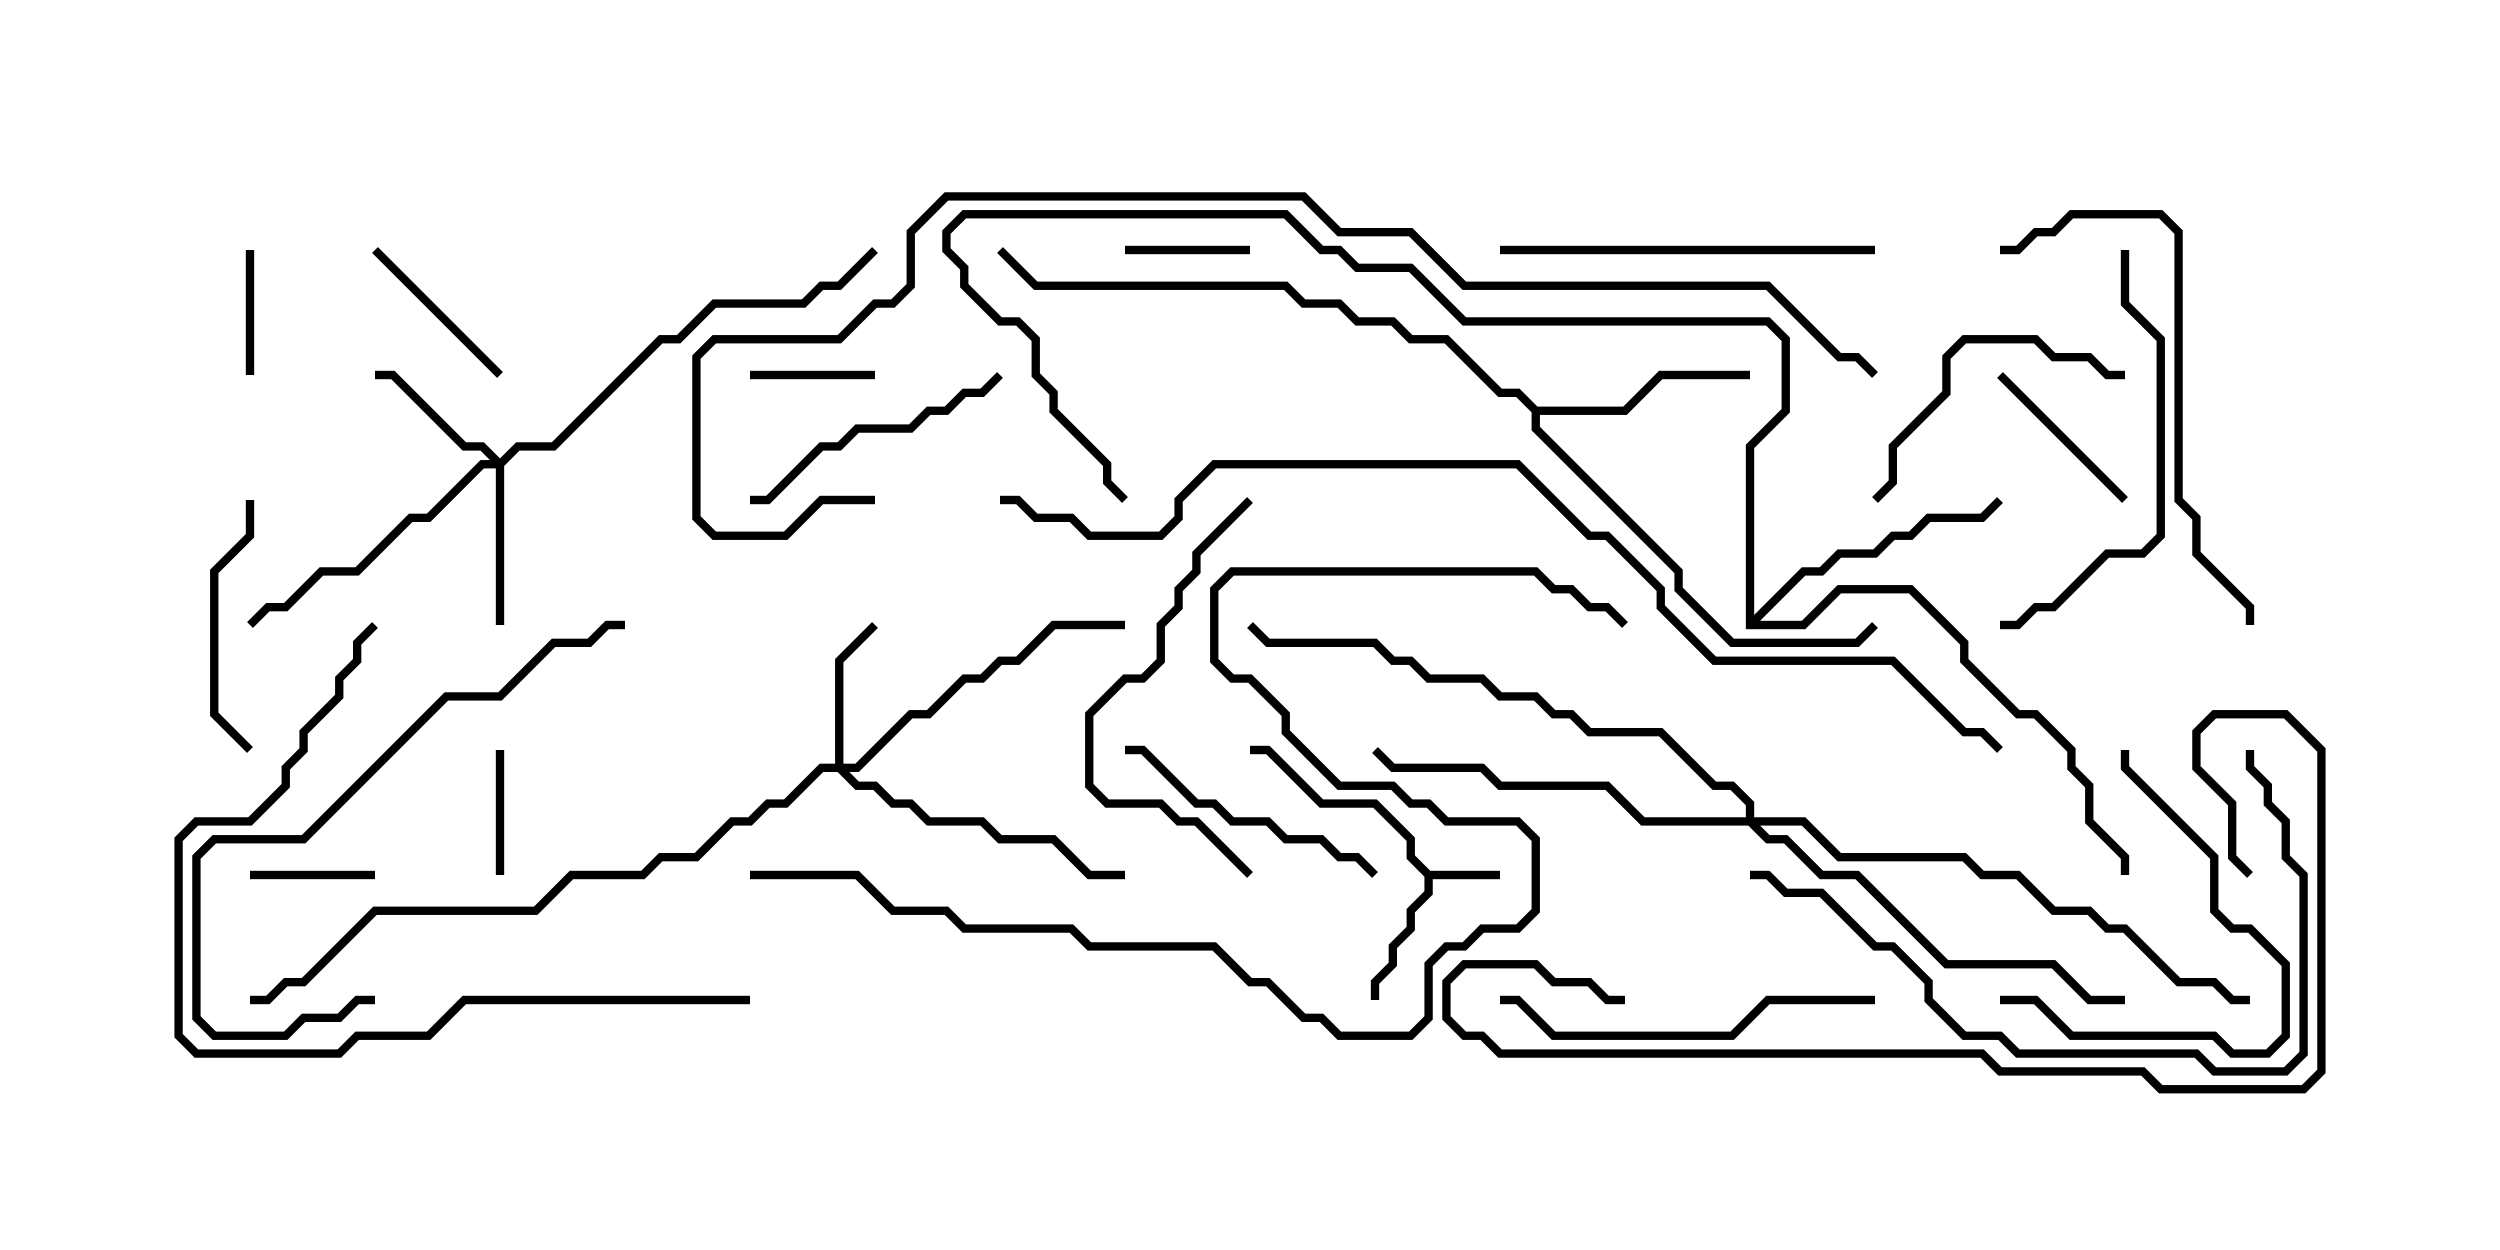 <svg version="1.1" width="30" height="15" xmlns="http://www.w3.org/2000/svg"><path d="M17.164,10.45L18,10.45L18,10.55L17.193,10.55L17.193,10.735L16.979,10.949L16.979,11.164L16.764,11.378L16.764,11.592L16.55,11.806L16.55,12L16.45,12L16.45,11.765L16.664,11.551L16.664,11.336L16.879,11.122L16.879,10.908L17.093,10.694L17.093,10.521L16.879,10.306L16.879,10.092L16.479,9.693L15.836,9.693L15.194,9.05L15,9.05L15,8.95L15.235,8.95L15.878,9.593L16.521,9.593L16.979,10.051L16.979,10.265z" stroke="none"/><path d="M18.449,4.879L19.479,4.879L19.908,4.45L21,4.45L21,4.55L19.949,4.55L19.521,4.979L18.479,4.979L18.479,5.122L20.193,6.836L20.193,7.051L20.806,7.664L22.265,7.664L22.465,7.465L22.535,7.535L22.306,7.764L20.765,7.764L20.093,7.092L20.093,6.878L18.379,5.164L18.379,4.949L18.194,4.764L17.979,4.764L17.336,4.121L16.908,4.121L16.694,3.907L16.265,3.907L16.051,3.693L15.622,3.693L15.408,3.479L12.408,3.479L11.965,3.035L12.035,2.965L12.449,3.379L15.449,3.379L15.664,3.593L16.092,3.593L16.306,3.807L16.735,3.807L16.949,4.021L17.378,4.021L18.021,4.664L18.235,4.664z" stroke="none"/><path d="M20.95,7.55L20.95,5.336L21.379,4.908L21.379,4.092L21.194,3.907L17.551,3.907L16.908,3.264L16.265,3.264L16.051,3.05L15.836,3.05L15.408,2.621L11.592,2.621L11.407,2.806L11.407,2.979L11.621,3.194L11.621,3.408L12.021,3.807L12.235,3.807L12.479,4.051L12.479,4.479L12.693,4.694L12.693,4.908L13.336,5.551L13.336,5.765L13.535,5.965L13.465,6.035L13.236,5.806L13.236,5.592L12.593,4.949L12.593,4.735L12.379,4.521L12.379,4.092L12.194,3.907L11.979,3.907L11.521,3.449L11.521,3.235L11.307,3.021L11.307,2.765L11.551,2.521L15.449,2.521L15.878,2.95L16.092,2.95L16.306,3.164L16.949,3.164L17.592,3.807L21.235,3.807L21.479,4.051L21.479,4.949L21.05,5.378L21.05,7.379L21.622,6.807L21.836,6.807L22.051,6.593L22.479,6.593L22.694,6.379L22.908,6.379L23.122,6.164L23.765,6.164L23.965,5.965L24.035,6.035L23.806,6.264L23.164,6.264L22.949,6.479L22.735,6.479L22.521,6.693L22.092,6.693L21.878,6.907L21.664,6.907L21.121,7.45L21.622,7.45L22.051,7.021L22.949,7.021L23.621,7.694L23.621,7.908L24.235,8.521L24.449,8.521L24.907,8.979L24.907,9.194L25.121,9.408L25.121,9.836L25.55,10.265L25.55,10.5L25.45,10.5L25.45,10.306L25.021,9.878L25.021,9.449L24.807,9.235L24.807,9.021L24.408,8.621L24.194,8.621L23.521,7.949L23.521,7.735L22.908,7.121L22.092,7.121L21.664,7.55z" stroke="none"/><path d="M10.021,9.164L10.021,7.908L10.465,7.465L10.535,7.535L10.121,7.949L10.121,9.164L10.265,9.164L10.908,8.521L11.122,8.521L11.551,8.093L11.765,8.093L11.979,7.879L12.194,7.879L12.622,7.45L13.5,7.45L13.5,7.55L12.664,7.55L12.235,7.979L12.021,7.979L11.806,8.193L11.592,8.193L11.164,8.621L10.949,8.621L10.306,9.264L10.192,9.264L10.306,9.379L10.521,9.379L10.735,9.593L10.949,9.593L11.164,9.807L11.806,9.807L12.021,10.021L12.664,10.021L13.092,10.45L13.5,10.45L13.5,10.55L13.051,10.55L12.622,10.121L11.979,10.121L11.765,9.907L11.122,9.907L10.908,9.693L10.694,9.693L10.479,9.479L10.265,9.479L10.051,9.264L9.878,9.264L9.449,9.693L9.235,9.693L9.021,9.907L8.806,9.907L8.378,10.336L7.949,10.336L7.735,10.55L6.878,10.55L6.449,10.979L4.521,10.979L3.664,11.836L3.449,11.836L3.235,12.05L3,12.05L3,11.95L3.194,11.95L3.408,11.736L3.622,11.736L4.479,10.879L6.408,10.879L6.836,10.45L7.694,10.45L7.908,10.236L8.336,10.236L8.765,9.807L8.979,9.807L9.194,9.593L9.408,9.593L9.836,9.164z" stroke="none"/><path d="M6,5.501L6.194,5.307L6.622,5.307L7.908,4.021L8.122,4.021L8.551,3.593L9.622,3.593L9.836,3.379L10.051,3.379L10.465,2.965L10.535,3.035L10.092,3.479L9.878,3.479L9.664,3.693L8.592,3.693L8.164,4.121L7.949,4.121L6.664,5.407L6.235,5.407L6.05,5.592L6.05,7.5L5.95,7.5L5.95,5.621L5.806,5.621L5.164,6.264L4.949,6.264L4.306,6.907L3.878,6.907L3.449,7.336L3.235,7.336L3.035,7.535L2.965,7.465L3.194,7.236L3.408,7.236L3.836,6.807L4.265,6.807L4.908,6.164L5.122,6.164L5.765,5.521L5.879,5.521L5.765,5.407L5.551,5.407L4.694,4.55L4.5,4.55L4.5,4.45L4.735,4.45L5.592,5.307L5.806,5.307z" stroke="none"/><path d="M20.95,9.807L20.95,9.664L20.765,9.479L20.551,9.479L19.908,8.836L19.051,8.836L18.836,8.621L18.622,8.621L18.408,8.407L17.979,8.407L17.765,8.193L17.122,8.193L16.908,7.979L16.694,7.979L16.479,7.764L15.194,7.764L14.965,7.535L15.035,7.465L15.235,7.664L16.521,7.664L16.735,7.879L16.949,7.879L17.164,8.093L17.806,8.093L18.021,8.307L18.449,8.307L18.664,8.521L18.878,8.521L19.092,8.736L19.949,8.736L20.592,9.379L20.806,9.379L21.05,9.622L21.05,9.807L21.664,9.807L22.092,10.236L23.592,10.236L23.806,10.45L24.235,10.45L24.664,10.879L25.092,10.879L25.306,11.093L25.521,11.093L26.164,11.736L26.592,11.736L26.806,11.95L27,11.95L27,12.05L26.765,12.05L26.551,11.836L26.122,11.836L25.479,11.193L25.265,11.193L25.051,10.979L24.622,10.979L24.194,10.55L23.765,10.55L23.551,10.336L22.051,10.336L21.622,9.907L21.121,9.907L21.235,10.021L21.449,10.021L21.878,10.45L22.306,10.45L23.378,11.521L24.664,11.521L25.092,11.95L25.5,11.95L25.5,12.05L25.051,12.05L24.622,11.621L23.336,11.621L22.265,10.55L21.836,10.55L21.408,10.121L21.194,10.121L20.979,9.907L19.694,9.907L19.265,9.479L17.979,9.479L17.765,9.264L16.694,9.264L16.465,9.035L16.535,8.965L16.735,9.164L17.806,9.164L18.021,9.379L19.306,9.379L19.735,9.807z" stroke="none"/><path d="M6.05,10.5L5.95,10.5L5.95,9L6.05,9z" stroke="none"/><path d="M15,2.95L15,3.05L13.5,3.05L13.5,2.95z" stroke="none"/><path d="M9,4.55L9,4.45L10.5,4.45L10.5,4.55z" stroke="none"/><path d="M3,10.55L3,10.45L4.5,10.45L4.5,10.55z" stroke="none"/><path d="M2.95,3L3.05,3L3.05,4.5L2.95,4.5z" stroke="none"/><path d="M6.035,4.465L5.965,4.535L4.465,3.035L4.535,2.965z" stroke="none"/><path d="M23.965,4.535L24.035,4.465L25.535,5.965L25.465,6.035z" stroke="none"/><path d="M2.95,6L3.05,6L3.05,6.449L2.621,6.878L2.621,8.551L3.035,8.965L2.965,9.035L2.521,8.592L2.521,6.836L2.95,6.408z" stroke="none"/><path d="M16.535,10.465L16.465,10.535L16.265,10.336L16.051,10.336L15.836,10.121L15.408,10.121L15.194,9.907L14.765,9.907L14.551,9.693L14.336,9.693L13.694,9.05L13.5,9.05L13.5,8.95L13.735,8.95L14.378,9.593L14.592,9.593L14.806,9.807L15.235,9.807L15.449,10.021L15.878,10.021L16.092,10.236L16.306,10.236z" stroke="none"/><path d="M24,12.05L24,11.95L24.449,11.95L24.878,12.379L26.592,12.379L26.806,12.593L27.194,12.593L27.379,12.408L27.379,11.592L26.979,11.193L26.765,11.193L26.521,10.949L26.521,10.306L25.45,9.235L25.45,9L25.55,9L25.55,9.194L26.621,10.265L26.621,10.908L26.806,11.093L27.021,11.093L27.479,11.551L27.479,12.449L27.235,12.693L26.765,12.693L26.551,12.479L24.836,12.479L24.408,12.05z" stroke="none"/><path d="M11.965,4.465L12.035,4.535L11.806,4.764L11.592,4.764L11.378,4.979L11.164,4.979L10.949,5.193L10.306,5.193L10.092,5.407L9.878,5.407L9.235,6.05L9,6.05L9,5.95L9.194,5.95L9.836,5.307L10.051,5.307L10.265,5.093L10.908,5.093L11.122,4.879L11.336,4.879L11.551,4.664L11.765,4.664z" stroke="none"/><path d="M25.5,4.45L25.5,4.55L25.265,4.55L25.051,4.336L24.622,4.336L24.408,4.121L23.592,4.121L23.407,4.306L23.407,4.735L22.764,5.378L22.764,5.806L22.535,6.035L22.465,5.965L22.664,5.765L22.664,5.336L23.307,4.694L23.307,4.265L23.551,4.021L24.449,4.021L24.664,4.236L25.092,4.236L25.306,4.45z" stroke="none"/><path d="M22.5,2.95L22.5,3.05L18,3.05L18,2.95z" stroke="none"/><path d="M22.5,11.95L22.5,12.05L21.235,12.05L20.806,12.479L18.622,12.479L18.194,12.05L18,12.05L18,11.95L18.235,11.95L18.664,12.379L20.765,12.379L21.194,11.95z" stroke="none"/><path d="M15.035,10.465L14.965,10.535L14.336,9.907L14.122,9.907L13.908,9.693L13.265,9.693L13.021,9.449L13.021,8.551L13.479,8.093L13.694,8.093L13.879,7.908L13.879,7.479L14.093,7.265L14.093,7.051L14.307,6.836L14.307,6.622L14.965,5.965L15.035,6.035L14.407,6.664L14.407,6.878L14.193,7.092L14.193,7.306L13.979,7.521L13.979,7.949L13.735,8.193L13.521,8.193L13.121,8.592L13.121,9.408L13.306,9.593L13.949,9.593L14.164,9.807L14.378,9.807z" stroke="none"/><path d="M25.45,3L25.55,3L25.55,3.622L25.979,4.051L25.979,6.449L25.735,6.693L25.306,6.693L24.664,7.336L24.449,7.336L24.235,7.55L24,7.55L24,7.45L24.194,7.45L24.408,7.236L24.622,7.236L25.265,6.593L25.694,6.593L25.879,6.408L25.879,4.092L25.45,3.664z" stroke="none"/><path d="M4.5,11.95L4.5,12.05L4.306,12.05L4.092,12.264L3.664,12.264L3.449,12.479L2.551,12.479L2.307,12.235L2.307,10.265L2.551,10.021L3.622,10.021L5.336,8.307L5.979,8.307L6.622,7.664L7.051,7.664L7.265,7.45L7.5,7.45L7.5,7.55L7.306,7.55L7.092,7.764L6.664,7.764L6.021,8.407L5.378,8.407L3.664,10.121L2.592,10.121L2.407,10.306L2.407,12.194L2.592,12.379L3.408,12.379L3.622,12.164L4.051,12.164L4.265,11.95z" stroke="none"/><path d="M24,3.05L24,2.95L24.194,2.95L24.408,2.736L24.622,2.736L24.836,2.521L25.949,2.521L26.193,2.765L26.193,5.979L26.407,6.194L26.407,6.622L27.05,7.265L27.05,7.5L26.95,7.5L26.95,7.306L26.307,6.664L26.307,6.235L26.093,6.021L26.093,2.806L25.908,2.621L24.878,2.621L24.664,2.836L24.449,2.836L24.235,3.05z" stroke="none"/><path d="M21,10.55L21,10.45L21.235,10.45L21.449,10.664L21.878,10.664L22.521,11.307L22.735,11.307L23.193,11.765L23.193,11.979L23.592,12.379L24.021,12.379L24.235,12.593L26.378,12.593L26.592,12.807L27.408,12.807L27.593,12.622L27.593,10.521L27.379,10.306L27.379,9.878L27.164,9.664L27.164,9.449L26.95,9.235L26.95,9L27.05,9L27.05,9.194L27.264,9.408L27.264,9.622L27.479,9.836L27.479,10.265L27.693,10.479L27.693,12.664L27.449,12.907L26.551,12.907L26.336,12.693L24.194,12.693L23.979,12.479L23.551,12.479L23.093,12.021L23.093,11.806L22.694,11.407L22.479,11.407L21.836,10.764L21.408,10.764L21.194,10.55z" stroke="none"/><path d="M9,11.95L9,12.05L5.592,12.05L5.164,12.479L4.306,12.479L4.092,12.693L2.336,12.693L2.093,12.449L2.093,10.051L2.336,9.807L2.979,9.807L3.379,9.408L3.379,9.194L3.593,8.979L3.593,8.765L4.021,8.336L4.021,8.122L4.236,7.908L4.236,7.694L4.465,7.465L4.535,7.535L4.336,7.735L4.336,7.949L4.121,8.164L4.121,8.378L3.693,8.806L3.693,9.021L3.479,9.235L3.479,9.449L3.021,9.907L2.378,9.907L2.193,10.092L2.193,12.408L2.378,12.593L4.051,12.593L4.265,12.379L5.122,12.379L5.551,11.95z" stroke="none"/><path d="M19.5,11.95L19.5,12.05L19.265,12.05L19.051,11.836L18.622,11.836L18.408,11.621L17.592,11.621L17.407,11.806L17.407,12.194L17.592,12.379L17.806,12.379L18.021,12.593L23.806,12.593L24.021,12.807L25.735,12.807L25.949,13.021L27.622,13.021L27.807,12.836L27.807,9.021L27.408,8.621L26.592,8.621L26.407,8.806L26.407,9.194L26.836,9.622L26.836,10.265L27.035,10.465L26.965,10.535L26.736,10.306L26.736,9.664L26.307,9.235L26.307,8.765L26.551,8.521L27.449,8.521L27.907,8.979L27.907,12.878L27.664,13.121L25.908,13.121L25.694,12.907L23.979,12.907L23.765,12.693L17.979,12.693L17.765,12.479L17.551,12.479L17.307,12.235L17.307,11.765L17.551,11.521L18.449,11.521L18.664,11.736L19.092,11.736L19.306,11.95z" stroke="none"/><path d="M9,10.55L9,10.45L10.306,10.45L10.735,10.879L11.378,10.879L11.592,11.093L12.878,11.093L13.092,11.307L14.592,11.307L15.021,11.736L15.235,11.736L15.664,12.164L15.878,12.164L16.092,12.379L16.908,12.379L17.093,12.194L17.093,11.551L17.336,11.307L17.551,11.307L17.765,11.093L18.194,11.093L18.379,10.908L18.379,10.092L18.194,9.907L17.336,9.907L17.122,9.693L16.908,9.693L16.694,9.479L16.051,9.479L15.379,8.806L15.379,8.592L14.979,8.193L14.765,8.193L14.521,7.949L14.521,7.051L14.765,6.807L18.449,6.807L18.664,7.021L18.878,7.021L19.092,7.236L19.306,7.236L19.535,7.465L19.465,7.535L19.265,7.336L19.051,7.336L18.836,7.121L18.622,7.121L18.408,6.907L14.806,6.907L14.621,7.092L14.621,7.908L14.806,8.093L15.021,8.093L15.479,8.551L15.479,8.765L16.092,9.379L16.735,9.379L16.949,9.593L17.164,9.593L17.378,9.807L18.235,9.807L18.479,10.051L18.479,10.949L18.235,11.193L17.806,11.193L17.592,11.407L17.378,11.407L17.193,11.592L17.193,12.235L16.949,12.479L16.051,12.479L15.836,12.264L15.622,12.264L15.194,11.836L14.979,11.836L14.551,11.407L13.051,11.407L12.836,11.193L11.551,11.193L11.336,10.979L10.694,10.979L10.265,10.55z" stroke="none"/><path d="M10.5,5.95L10.5,6.05L9.878,6.05L9.449,6.479L8.551,6.479L8.307,6.235L8.307,4.265L8.551,4.021L10.051,4.021L10.479,3.593L10.694,3.593L10.879,3.408L10.879,2.765L11.336,2.307L15.664,2.307L16.092,2.736L16.949,2.736L17.592,3.379L21.235,3.379L22.092,4.236L22.306,4.236L22.535,4.465L22.465,4.535L22.265,4.336L22.051,4.336L21.194,3.479L17.551,3.479L16.908,2.836L16.051,2.836L15.622,2.407L11.378,2.407L10.979,2.806L10.979,3.449L10.735,3.693L10.521,3.693L10.092,4.121L8.592,4.121L8.407,4.306L8.407,6.194L8.592,6.379L9.408,6.379L9.836,5.95z" stroke="none"/><path d="M12,6.05L12,5.95L12.235,5.95L12.449,6.164L12.878,6.164L13.092,6.379L13.908,6.379L14.093,6.194L14.093,5.979L14.551,5.521L18.235,5.521L19.092,6.379L19.306,6.379L19.979,7.051L19.979,7.265L20.592,7.879L22.735,7.879L23.592,8.736L23.806,8.736L24.035,8.965L23.965,9.035L23.765,8.836L23.551,8.836L22.694,7.979L20.551,7.979L19.879,7.306L19.879,7.092L19.265,6.479L19.051,6.479L18.194,5.621L14.592,5.621L14.193,6.021L14.193,6.235L13.949,6.479L13.051,6.479L12.836,6.264L12.408,6.264L12.194,6.05z" stroke="none"/></svg>